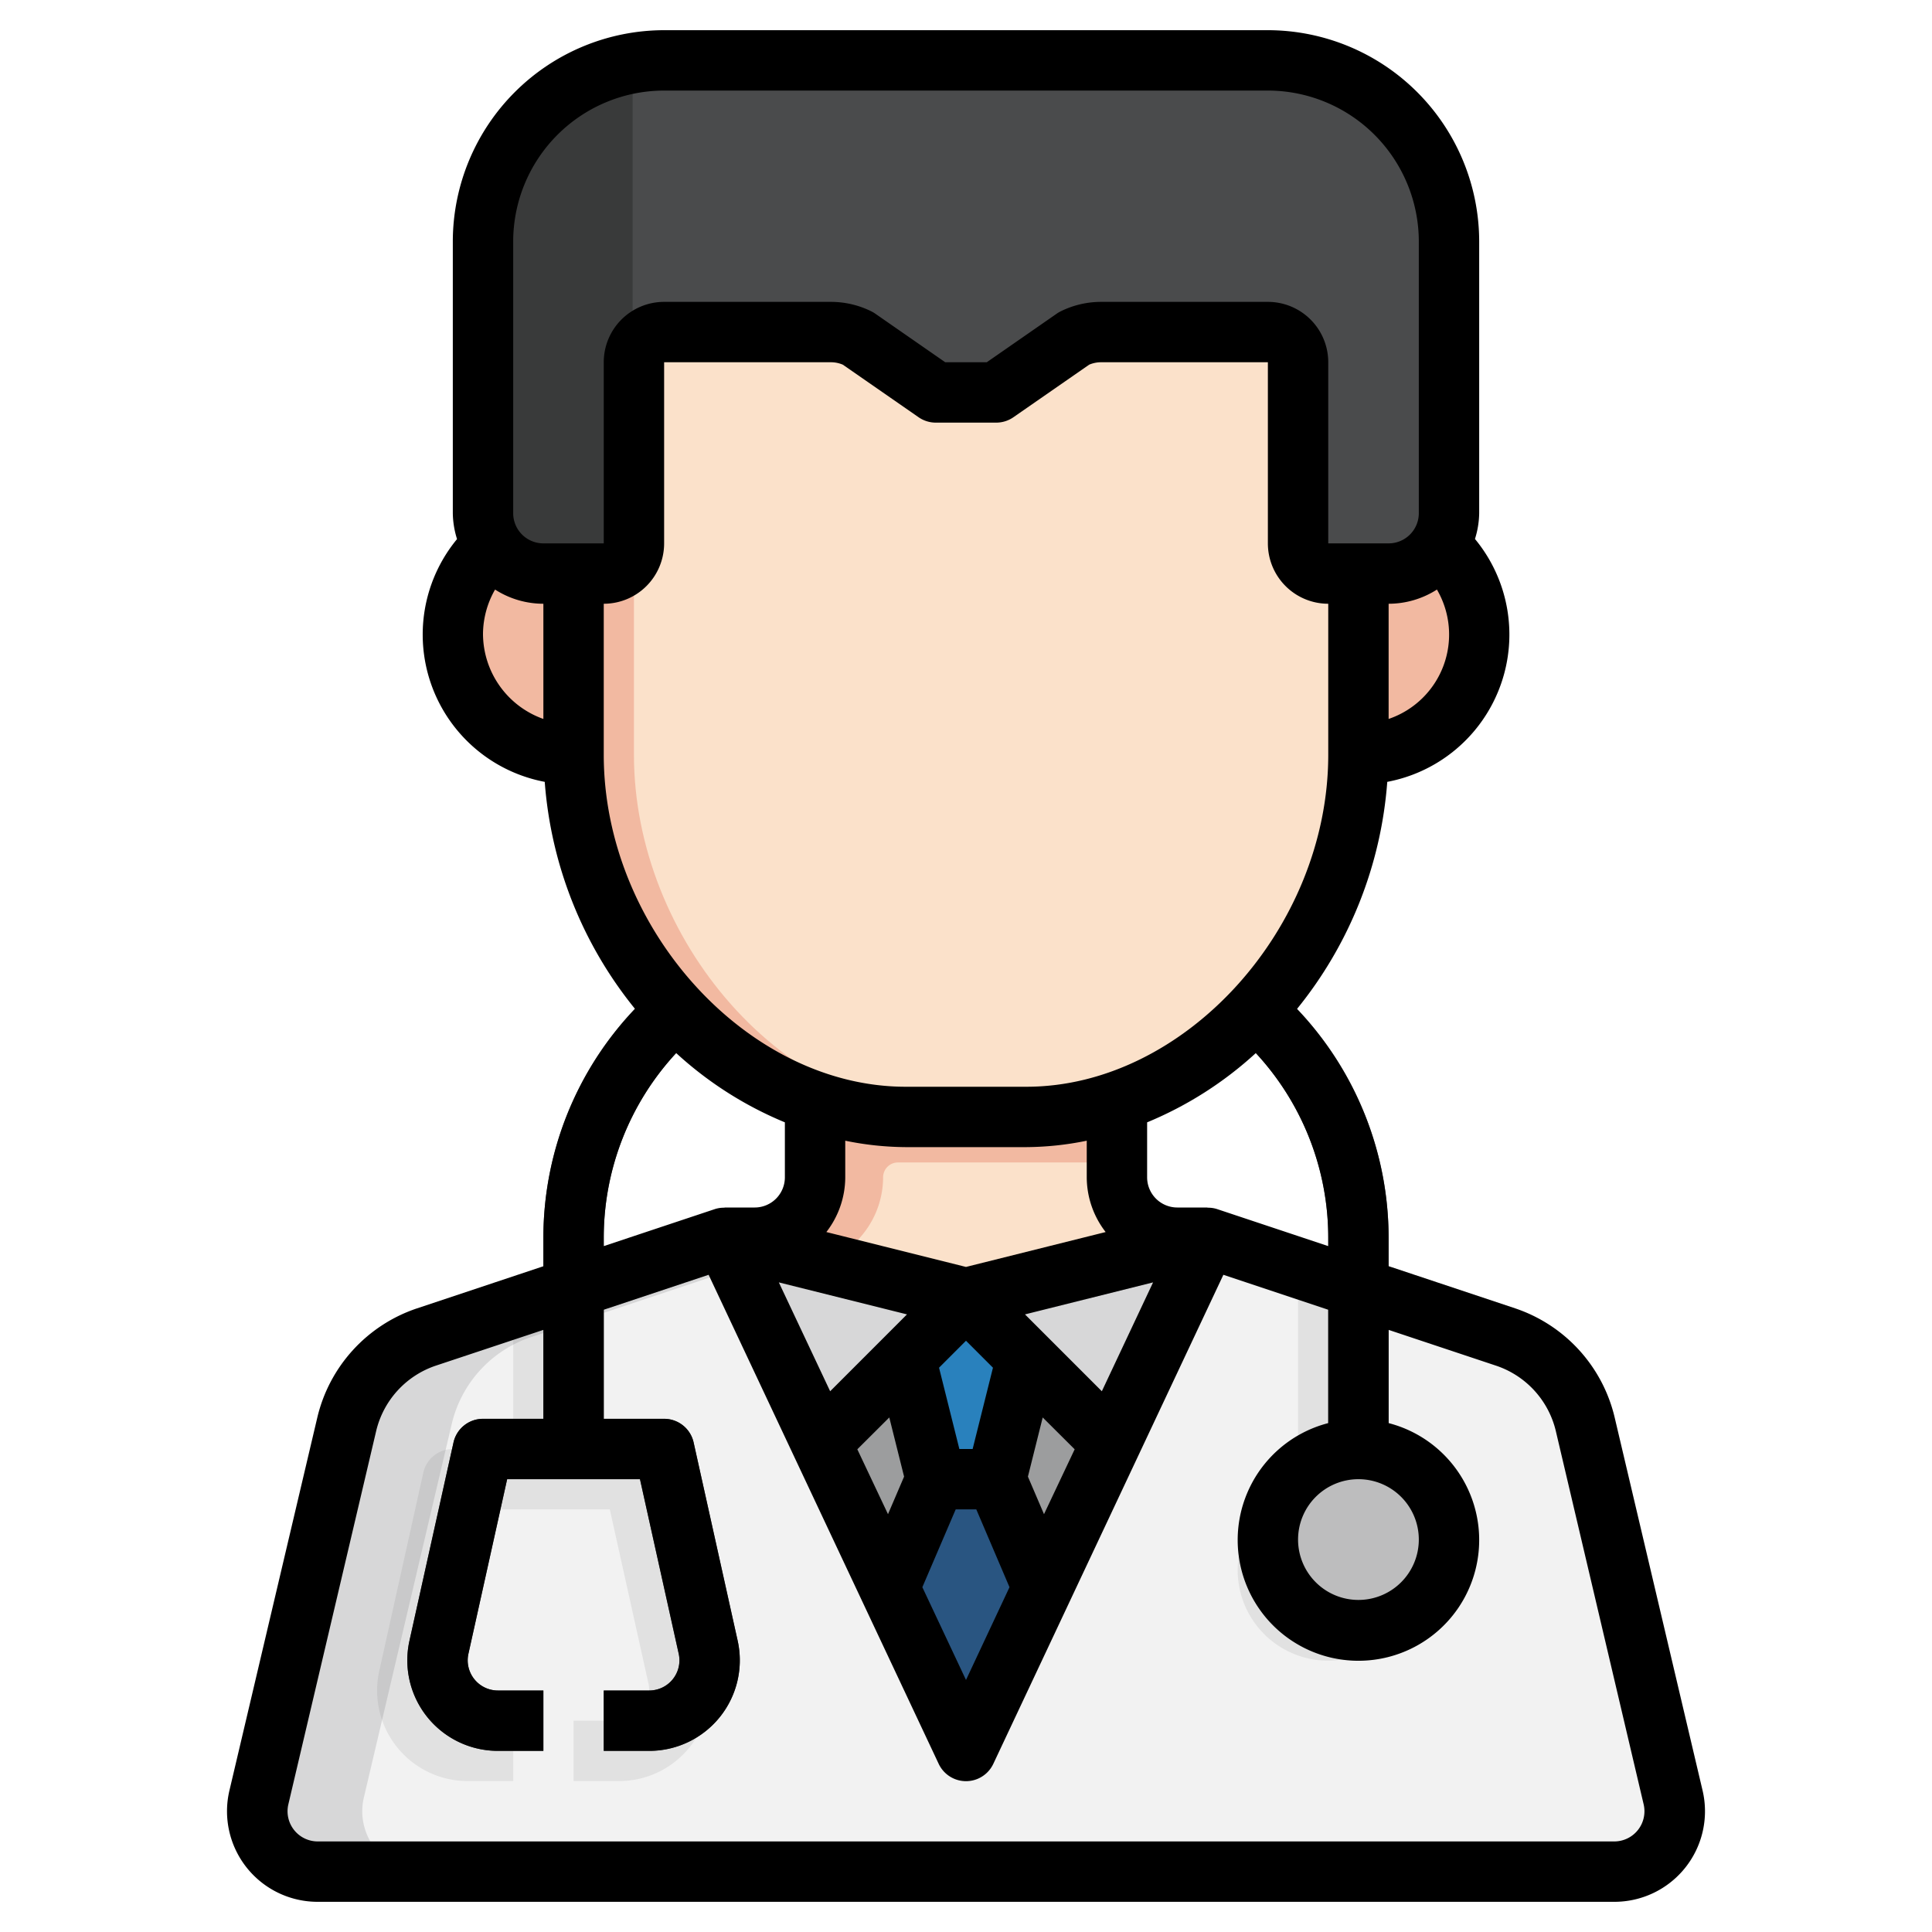 <svg xmlns="http://www.w3.org/2000/svg" viewBox="0 0 64 64" id="doctor"><path fill="#f2b9a1" d="M40,41H39a2,2,0,0,1-2-2V36.508H27V39a2,2,0,0,1-2,2H24l8,17Z"></path><path fill="#fbe1ca" d="M33.093,55.678l6.866-14.591c-.02-.03-.041-.057-.06-.087H39a2,2,0,0,1-2-2v-.492H29.746a.492.492,0,0,0-.492.492h0a3.009,3.009,0,0,1-3,3h0Z"></path><polygon fill="#9c9d9e" points="27.2 47.8 32 43 36.8 47.8 32 58 27.2 47.8"></polygon><path fill="#d7d7d8" d="M40,41l9.882,3.294a4,4,0,0,1,2.629,2.879l2.911,12.369A2,2,0,0,1,53.475,62H10.525a2,2,0,0,1-1.947-2.458l2.911-12.369a4,4,0,0,1,2.629-2.879L24,41l8,17Z"></path><polygon fill="#d7d7d8" points="36.8 47.8 32 43 40 41 36.8 47.8"></polygon><polygon fill="#d7d7d8" points="27.2 47.8 32 43 24 41 27.2 47.8"></polygon><polygon fill="#295581" points="34.542 52.598 33 49 31 49 29.458 52.598 32 58 34.542 52.598"></polygon><polygon fill="#2981bd" points="31 49 30 45 32 43 34 45 33 49 31 49"></polygon><path fill="#d7d7d8" d="M40,41l9.882,3.294a4,4,0,0,1,2.629,2.879l2.911,12.369A2,2,0,0,1,53.475,62H10.525a2,2,0,0,1-1.947-2.458l2.911-12.369a4,4,0,0,1,2.629-2.879L24,41l8,17Z"></path><path fill="#f2f2f2" d="M53.475,62a2,2,0,0,0,1.947-2.458L52.511,47.173a4,4,0,0,0-2.629-2.879L40,41,32,58,24.471,42l-6.878,2.293a4,4,0,0,0-2.629,2.879l-2.91,12.369A2,2,0,0,0,14,62H53.475Z"></path><path fill="#f2b9a1" d="M45 11V25c0 6.075-4.925 12-11 12H30c-6.075 0-11-5.925-11-12V11zM45 25h0a4 4 0 0 0 4-4h0a3.993 3.993 0 0 0-1.3-2.951H45zM19 25h0a4 4 0 0 1-4-4h0a3.993 3.993 0 0 1 1.3-2.951H19z"></path><path fill="#4a4b4c" d="M21.507,58H20V56h1.507a1,1,0,0,0,.975-1.217L21.2,49H16.8l-1.284,5.783A1,1,0,0,0,16.493,56H18v2H16.493a3,3,0,0,1-2.929-3.65l1.459-6.567A1,1,0,0,1,16,47h6a1,1,0,0,1,.977.783l1.459,6.567A3,3,0,0,1,21.507,58Z"></path><path fill="#4a4b4c" d="M20,48H18V41a11.006,11.006,0,0,1,3.748-8.271l1.318,1.5A9.011,9.011,0,0,0,20,41Z"></path><path fill="#4a4b4c" d="M43,42v7.184a3,3,0,1,0,2,0V42.667Z" opacity=".1"></path><path fill="#4a4b4c" d="M46,49H44V41a9,9,0,0,0-3.066-6.767l1.318-1.5A11,11,0,0,1,46,41Z"></path><circle cx="45" cy="51" r="3" fill="#bdbdbe"></circle><path fill="#4a4b4c" d="M15.493,59H17V57H15.493a1,1,0,0,1-.975-1.217L15.8,50h4.4l1.284,5.783A1,1,0,0,1,20.507,57H19v2h1.507a3,3,0,0,0,2.929-3.65l-1.459-6.567A1,1,0,0,0,21,48H19V42.667l-2,.666V48H15a1,1,0,0,0-.977.783L12.564,55.35A3,3,0,0,0,15.493,59Z" opacity=".1"></path><path fill="#fbe1ca" d="M45,25V11H21V25c0,6.075,4.925,12,11,12h2C40.075,37,45,31.075,45,25Z"></path><path fill="#393a3a" d="M32,13h1l2.578-1.789A2,2,0,0,1,36.472,11H42a1,1,0,0,1,1,1v6a1,1,0,0,0,1,1h2a2,2,0,0,0,2-2V8a6,6,0,0,0-6-6H22a6,6,0,0,0-6,6v9a2,2,0,0,0,2,2h2a1,1,0,0,0,1-1V12a1,1,0,0,1,1-1h5.528a2,2,0,0,1,.894.211L31,13Z"></path><path fill="#393a3a" d="M32,13h1l2.578-1.789A2,2,0,0,1,36.472,11H42a1,1,0,0,1,1,1v6a1,1,0,0,0,1,1h2a2,2,0,0,0,2-2V8a6,6,0,0,0-6-6H22a6,6,0,0,0-6,6v9a2,2,0,0,0,2,2h2a1,1,0,0,0,1-1V12a1,1,0,0,1,1-1h5.528a2,2,0,0,1,.894.211L31,13Z"></path><path fill="#4a4b4c" d="M42,2H22a5.967,5.967,0,0,0-1.043.1V18.215A.964.964,0,0,0,21,18V12a1,1,0,0,1,1-1h5.528a2,2,0,0,1,.894.211L31,13h2l2.578-1.789A2,2,0,0,1,36.472,11H42a1,1,0,0,1,1,1v6a1,1,0,0,0,1,1h2a2,2,0,0,0,2-2V8A6,6,0,0,0,42,2Z"></path><path d="M10.525,63h42.95A3,3,0,0,0,56.4,59.312L53.485,46.943a5.035,5.035,0,0,0-3.286-3.6l-4.2-1.4V41a11,11,0,0,0-3.036-7.575A13.532,13.532,0,0,0,45.955,25.9a4.966,4.966,0,0,0,2.905-8.046A2.975,2.975,0,0,0,49,17V8a7.008,7.008,0,0,0-7-7H22a7.008,7.008,0,0,0-7,7v9a2.975,2.975,0,0,0,.14.858A4.966,4.966,0,0,0,18.045,25.9a13.532,13.532,0,0,0,2.991,7.521A10.994,10.994,0,0,0,18,41v.946l-4.2,1.4a5.035,5.035,0,0,0-3.286,3.6L7.6,59.313A3,3,0,0,0,10.525,63ZM44,41v.279l-3.684-1.227A.956.956,0,0,0,40,40.007V40H39a1,1,0,0,1-1-1V37.179a12.225,12.225,0,0,0,3.6-2.294A9,9,0,0,1,44,41ZM28,37.787A10.187,10.187,0,0,0,30,38h4a10.187,10.187,0,0,0,2-.213V39a2.969,2.969,0,0,0,.626,1.813L32,41.969l-4.626-1.156A2.969,2.969,0,0,0,28,39ZM32.22,48h-.44l-.673-2.693L32,44.414l.893.893Zm-2.175-4.459L27.5,46.087l-1.7-3.606Zm-.586,3.414.49,1.96-.533,1.244L28.4,48.01ZM31.659,50h.682l1.1,2.578L32,55.651l-1.446-3.073Zm2.925.159-.533-1.244.49-1.96L35.6,48.01ZM36.5,46.087l-2.546-2.546,4.243-1.06ZM46,23.816V20a2.966,2.966,0,0,0,1.6-.47A2.953,2.953,0,0,1,46,23.816ZM17,8a5.006,5.006,0,0,1,5-5H42a5.006,5.006,0,0,1,5,5v9a1,1,0,0,1-1,1H44V12a2,2,0,0,0-2-2H36.472a3.014,3.014,0,0,0-1.341.316,1.077,1.077,0,0,0-.123.073L32.688,12H31.312l-2.32-1.611a1.077,1.077,0,0,0-.123-.073A3.014,3.014,0,0,0,27.528,10H22a2,2,0,0,0-2,2v6H18a1,1,0,0,1-1-1ZM16,21a2.989,2.989,0,0,1,.4-1.47A2.966,2.966,0,0,0,18,20v3.816A3,3,0,0,1,16,21Zm4-1a2,2,0,0,0,2-2V12h5.528a1,1,0,0,1,.393.081l2.509,1.741A1,1,0,0,0,31,14h2a1,1,0,0,0,.57-.178l2.509-1.741A1,1,0,0,1,36.472,12H42v6a2,2,0,0,0,2,2v5c0,5.757-4.767,11-10,11H30c-5.233,0-10-5.243-10-11Zm0,21a9,9,0,0,1,2.4-6.115A12.225,12.225,0,0,0,26,37.179V39a1,1,0,0,1-1,1H24v.007a.956.956,0,0,0-.316.045L20,41.279ZM9.552,59.771,12.462,47.4a3.02,3.02,0,0,1,1.972-2.16L18,44.054V47H16a1,1,0,0,0-.977.783L13.564,54.35A3,3,0,0,0,16.493,58H18V56H16.493a1,1,0,0,1-.975-1.217L16.8,49h4.4l1.284,5.783A1,1,0,0,1,21.507,56H20v2h1.507a3,3,0,0,0,2.929-3.65l-1.459-6.567A1,1,0,0,0,22,47H20V43.387l3.474-1.158,7.621,16.2a1,1,0,0,0,1.81,0l7.621-16.2L44,43.387v3.755a4,4,0,1,0,2,0V44.054l3.566,1.188a3.02,3.02,0,0,1,1.972,2.16l2.91,12.369A1,1,0,0,1,53.475,61H10.525a1,1,0,0,1-.973-1.229ZM45,49a2,2,0,1,1-2,2A2,2,0,0,1,45,49Z"></path></svg>